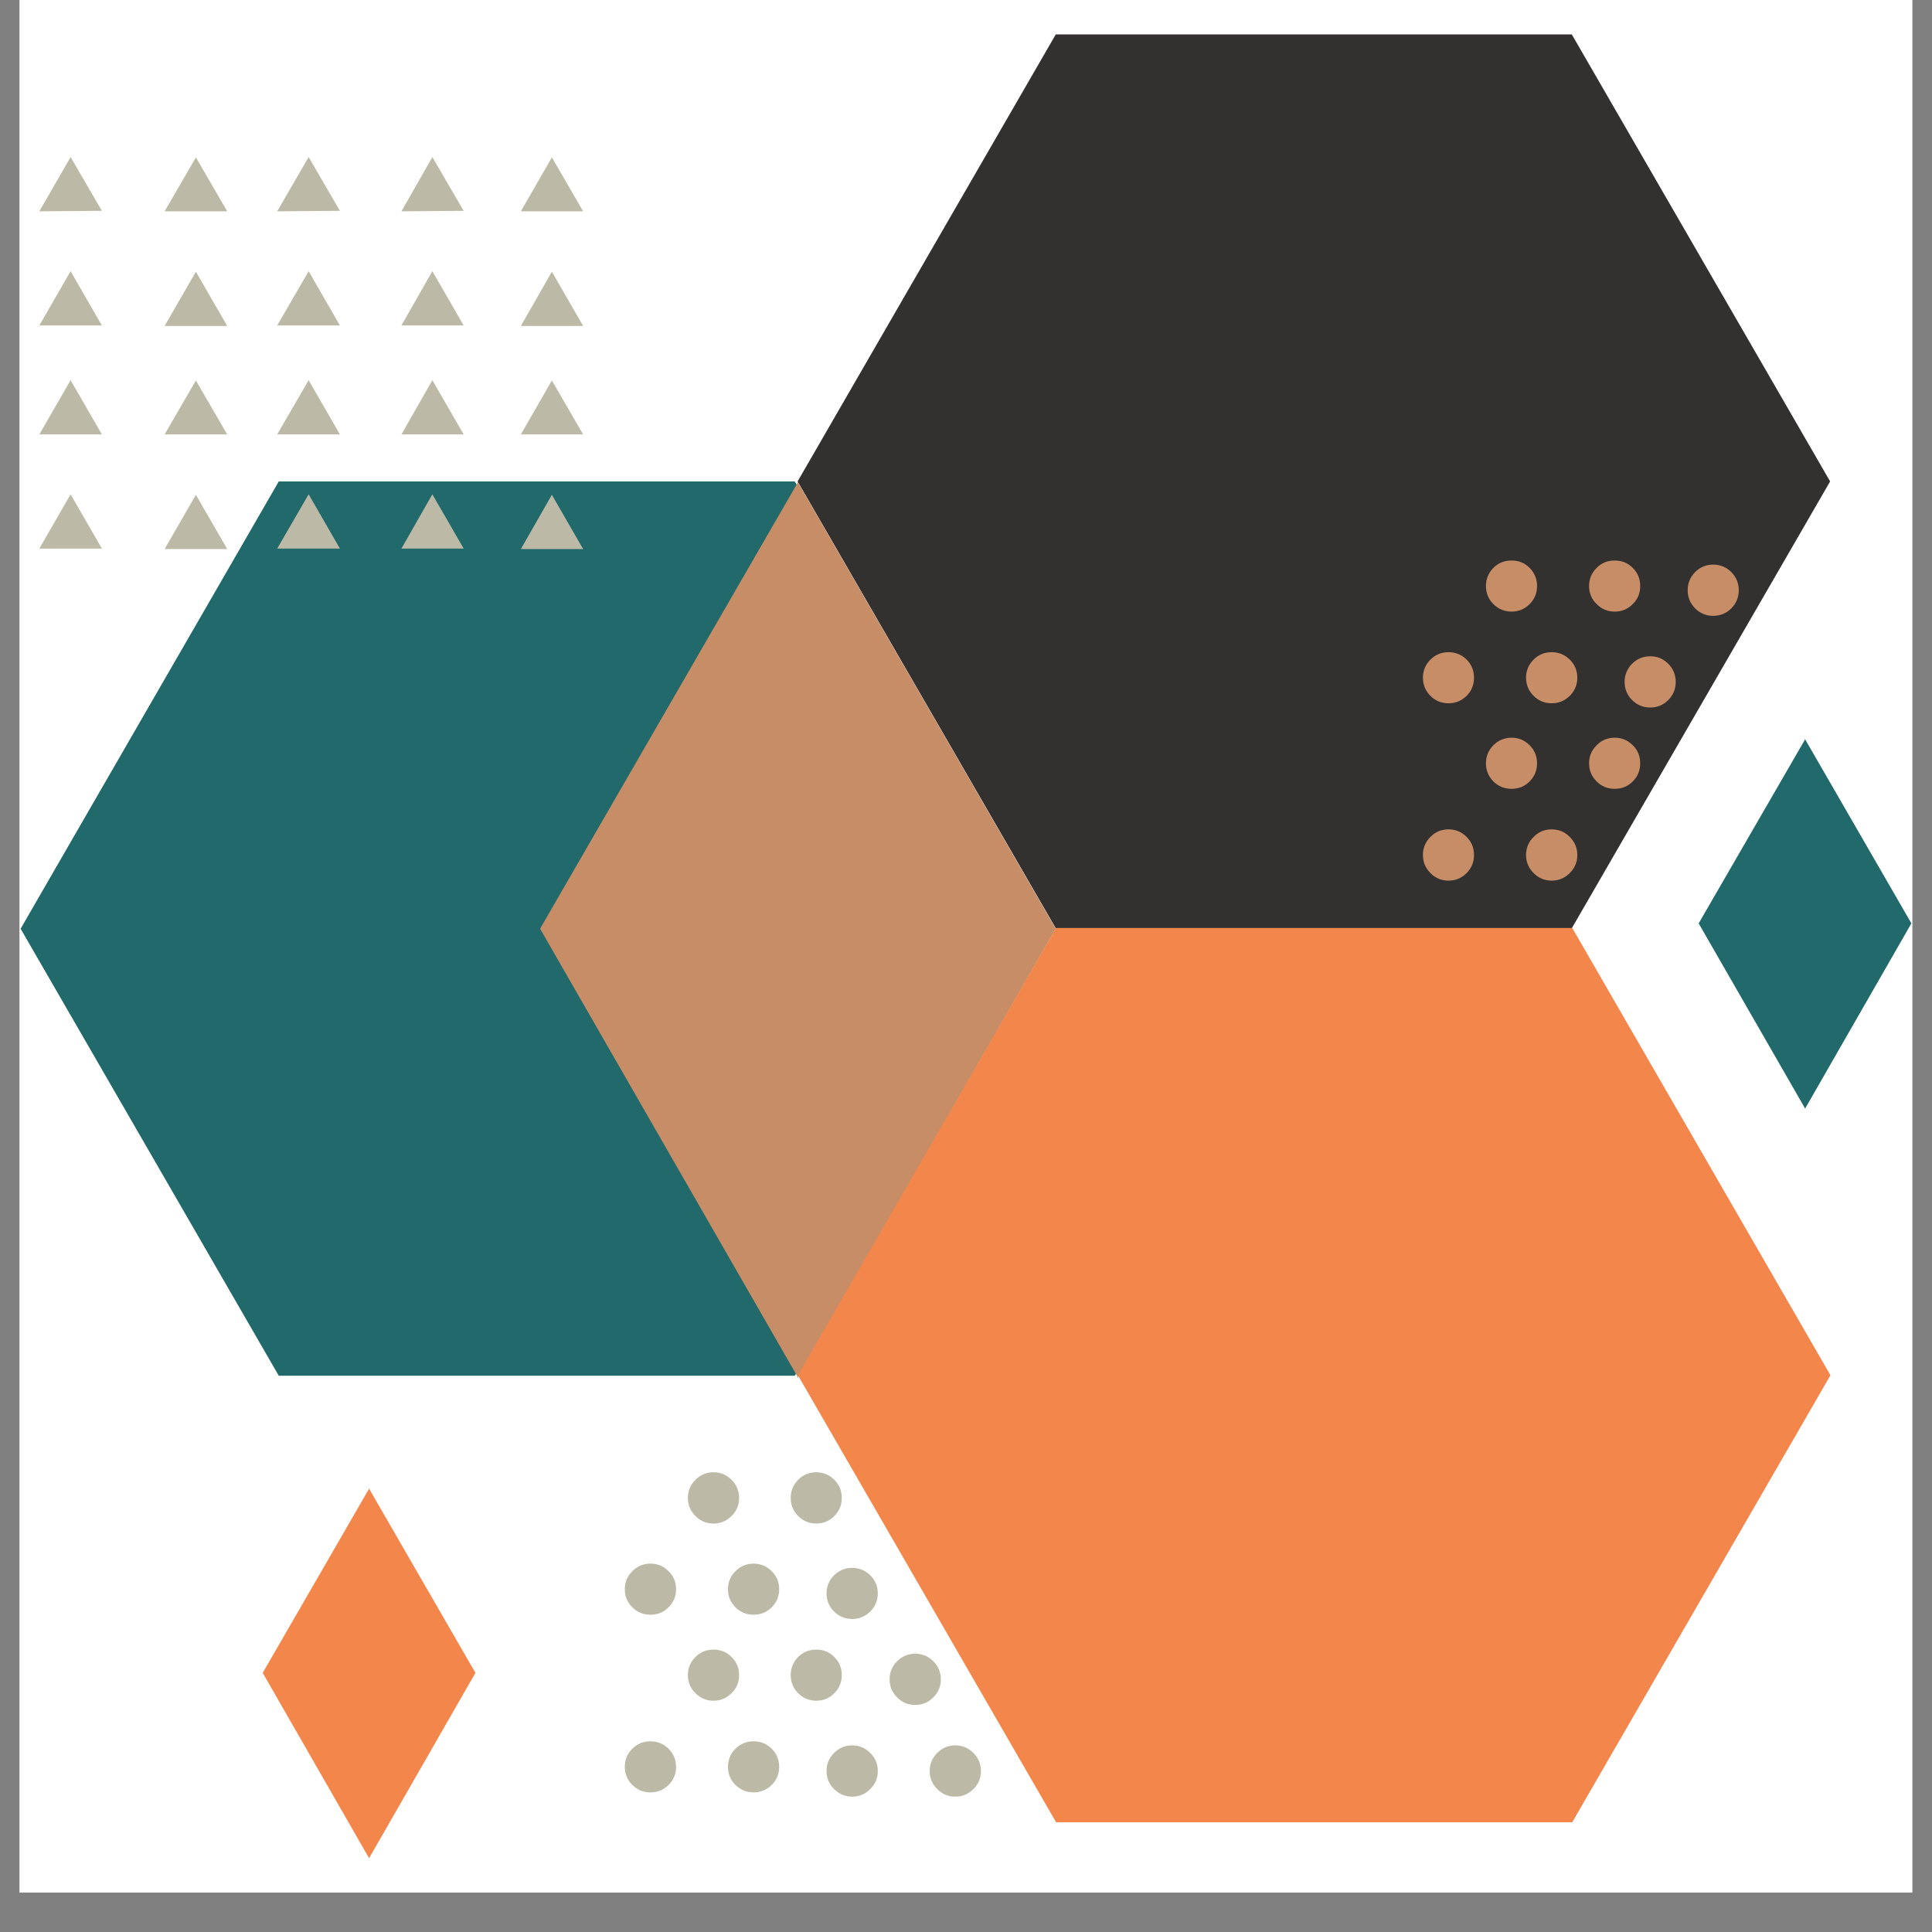 <svg xmlns="http://www.w3.org/2000/svg" xmlns:xlink="http://www.w3.org/1999/xlink" width="64" zoomAndPan="magnify" viewBox="0 0 48 48" height="64" preserveAspectRatio="xMidYMid meet" version="1.0"><rect x="0" y="0" width="48" height="48" fill="#808080" stroke="none"/><defs><clipPath id="2297df34b9"><path d="M 0.488 0 L 47.508 0 L 47.508 47.02 L 0.488 47.02 Z M 0.488 0 " clip-rule="nonzero"/></clipPath><clipPath id="0bb03c5470"><path d="M 0.488 11 L 27 11 L 27 35 L 0.488 35 Z M 0.488 11 " clip-rule="nonzero"/></clipPath><clipPath id="32cc4c682b"><path d="M 42 18 L 47.508 18 L 47.508 28 L 42 28 Z M 42 18 " clip-rule="nonzero"/></clipPath><clipPath id="07fb8652be"><path d="M 19 0.855 L 46 0.855 L 46 24 L 19 24 Z M 19 0.855 " clip-rule="nonzero"/></clipPath><clipPath id="6c7ebdca43"><path d="M 0.488 3 L 3 3 L 3 6 L 0.488 6 Z M 0.488 3 " clip-rule="nonzero"/></clipPath><clipPath id="ee0dbc4796"><path d="M 0.488 6 L 3 6 L 3 9 L 0.488 9 Z M 0.488 6 " clip-rule="nonzero"/></clipPath><clipPath id="847094d221"><path d="M 0.488 9 L 3 9 L 3 11 L 0.488 11 Z M 0.488 9 " clip-rule="nonzero"/></clipPath><clipPath id="1c017eb949"><path d="M 0.488 12 L 3 12 L 3 14 L 0.488 14 Z M 0.488 12 " clip-rule="nonzero"/></clipPath><clipPath id="914049893f"><path d="M 6 36 L 12 36 L 12 46.406 L 6 46.406 Z M 6 36 " clip-rule="nonzero"/></clipPath></defs><g clip-path="url(#2297df34b9)"><path fill="#ffffff" d="M 0.488 0 L 47.512 0 L 47.512 47.02 L 0.488 47.02 Z M 0.488 0 " fill-opacity="1" fill-rule="nonzero"/><path fill="#ffffff" d="M 0.488 0 L 47.512 0 L 47.512 47.02 L 0.488 47.02 Z M 0.488 0 " fill-opacity="1" fill-rule="nonzero"/></g><g clip-path="url(#0bb03c5470)"><path fill="#21696b" d="M 6.926 34.18 L 0.512 23.074 L 6.926 11.961 L 19.746 11.961 L 26.156 23.074 L 19.746 34.18 Z M 6.926 34.18 " fill-opacity="1" fill-rule="nonzero"/></g><g clip-path="url(#32cc4c682b)"><path fill="#21696b" d="M 44.852 27.535 L 47.488 22.941 L 44.852 18.375 L 44.852 18.355 L 44.852 18.367 L 44.844 18.355 L 44.844 18.375 L 42.203 22.941 L 44.844 27.535 L 44.844 27.543 L 44.852 27.543 Z M 44.852 27.535 " fill-opacity="1" fill-rule="nonzero"/></g><g clip-path="url(#07fb8652be)"><path fill="#333130" d="M 26.23 23.062 L 19.816 11.961 L 26.23 0.855 L 39.051 0.855 L 45.469 11.961 L 39.051 23.062 Z M 26.23 23.062 " fill-opacity="1" fill-rule="nonzero"/></g><g clip-path="url(#6c7ebdca43)"><path fill="#bcbaa6" d="M 2.531 5.238 L 0.977 5.25 L 1.754 3.902 Z M 2.531 5.238 " fill-opacity="1" fill-rule="nonzero"/></g><path fill="#bcbaa6" d="M 5.645 5.25 L 4.09 5.25 L 4.867 3.91 Z M 5.645 5.25 " fill-opacity="1" fill-rule="nonzero"/><path fill="#bcbaa6" d="M 8.445 5.238 L 6.887 5.25 L 7.668 3.902 Z M 8.445 5.238 " fill-opacity="1" fill-rule="nonzero"/><path fill="#bcbaa6" d="M 11.52 5.238 L 9.973 5.25 L 10.742 3.902 Z M 11.52 5.238 " fill-opacity="1" fill-rule="nonzero"/><path fill="#bcbaa6" d="M 14.488 5.25 L 12.941 5.25 L 13.711 3.91 Z M 14.488 5.25 " fill-opacity="1" fill-rule="nonzero"/><g clip-path="url(#ee0dbc4796)"><path fill="#bcbaa6" d="M 2.531 8.086 L 0.977 8.086 L 1.754 6.738 Z M 2.531 8.086 " fill-opacity="1" fill-rule="nonzero"/></g><path fill="#bcbaa6" d="M 5.645 8.098 L 4.09 8.098 L 4.867 6.75 Z M 5.645 8.098 " fill-opacity="1" fill-rule="nonzero"/><path fill="#bcbaa6" d="M 8.445 8.086 L 6.887 8.086 L 7.668 6.738 Z M 8.445 8.086 " fill-opacity="1" fill-rule="nonzero"/><path fill="#bcbaa6" d="M 11.52 8.086 L 9.973 8.086 L 10.742 6.738 Z M 11.52 8.086 " fill-opacity="1" fill-rule="nonzero"/><path fill="#bcbaa6" d="M 14.488 8.098 L 12.941 8.098 L 13.711 6.75 Z M 14.488 8.098 " fill-opacity="1" fill-rule="nonzero"/><g clip-path="url(#847094d221)"><path fill="#bcbaa6" d="M 2.531 10.793 L 0.977 10.793 L 1.754 9.445 Z M 2.531 10.793 " fill-opacity="1" fill-rule="nonzero"/></g><path fill="#bcbaa6" d="M 5.645 10.793 L 4.09 10.793 L 4.867 9.453 Z M 5.645 10.793 " fill-opacity="1" fill-rule="nonzero"/><path fill="#bcbaa6" d="M 8.445 10.793 L 6.887 10.793 L 7.668 9.445 Z M 8.445 10.793 " fill-opacity="1" fill-rule="nonzero"/><path fill="#bcbaa6" d="M 11.52 10.793 L 9.973 10.793 L 10.742 9.445 Z M 11.52 10.793 " fill-opacity="1" fill-rule="nonzero"/><path fill="#bcbaa6" d="M 14.488 10.793 L 12.941 10.793 L 13.711 9.453 Z M 14.488 10.793 " fill-opacity="1" fill-rule="nonzero"/><g clip-path="url(#1c017eb949)"><path fill="#bcbaa6" d="M 2.531 13.629 L 0.977 13.629 L 1.754 12.281 Z M 2.531 13.629 " fill-opacity="1" fill-rule="nonzero"/></g><path fill="#bcbaa6" d="M 5.645 13.641 L 4.09 13.641 L 4.867 12.293 Z M 5.645 13.641 " fill-opacity="1" fill-rule="nonzero"/><path fill="#bcbaa6" d="M 8.445 13.629 L 6.887 13.629 L 7.668 12.281 Z M 8.445 13.629 " fill-opacity="1" fill-rule="nonzero"/><path fill="#bcbaa6" d="M 11.52 13.629 L 9.973 13.629 L 10.742 12.281 Z M 11.52 13.629 " fill-opacity="1" fill-rule="nonzero"/><path fill="#bcbaa6" d="M 14.488 13.641 L 12.941 13.641 L 13.711 12.293 Z M 14.488 13.641 " fill-opacity="1" fill-rule="nonzero"/><path fill="#bcbaa6" d="M 18.363 37.215 C 18.363 37.391 18.301 37.539 18.176 37.664 C 18.051 37.789 17.902 37.852 17.727 37.852 C 17.551 37.852 17.402 37.789 17.277 37.664 C 17.152 37.539 17.09 37.391 17.09 37.215 C 17.09 37.039 17.152 36.891 17.277 36.766 C 17.402 36.641 17.551 36.578 17.727 36.578 C 17.902 36.578 18.051 36.641 18.176 36.766 C 18.301 36.891 18.363 37.039 18.363 37.215 Z M 18.363 37.215 " fill-opacity="1" fill-rule="nonzero"/><path fill="#bcbaa6" d="M 20.914 37.215 C 20.914 37.391 20.852 37.539 20.73 37.664 C 20.605 37.789 20.457 37.852 20.281 37.852 C 20.105 37.852 19.953 37.789 19.828 37.664 C 19.707 37.539 19.645 37.391 19.645 37.215 C 19.645 37.039 19.707 36.891 19.828 36.766 C 19.953 36.641 20.105 36.578 20.281 36.578 C 20.457 36.578 20.605 36.641 20.73 36.766 C 20.852 36.891 20.914 37.039 20.914 37.215 Z M 20.914 37.215 " fill-opacity="1" fill-rule="nonzero"/><path fill="#bcbaa6" d="M 23.375 37.32 C 23.375 37.496 23.312 37.645 23.188 37.77 C 23.062 37.895 22.914 37.957 22.738 37.957 C 22.562 37.957 22.414 37.895 22.289 37.77 C 22.164 37.645 22.102 37.496 22.102 37.32 C 22.102 37.145 22.164 36.992 22.289 36.871 C 22.414 36.746 22.562 36.684 22.738 36.684 C 22.914 36.684 23.062 36.746 23.188 36.871 C 23.312 36.992 23.375 37.145 23.375 37.32 Z M 23.375 37.32 " fill-opacity="1" fill-rule="nonzero"/><path fill="#bcbaa6" d="M 25.926 37.32 C 25.926 37.496 25.863 37.645 25.742 37.77 C 25.617 37.895 25.465 37.957 25.289 37.957 C 25.113 37.957 24.965 37.895 24.84 37.77 C 24.719 37.645 24.656 37.496 24.656 37.32 C 24.656 37.145 24.719 36.992 24.84 36.871 C 24.965 36.746 25.113 36.684 25.289 36.684 C 25.465 36.684 25.617 36.746 25.742 36.871 C 25.863 36.992 25.926 37.145 25.926 37.32 Z M 25.926 37.32 " fill-opacity="1" fill-rule="nonzero"/><path fill="#bcbaa6" d="M 16.797 39.484 C 16.797 39.66 16.734 39.809 16.609 39.934 C 16.484 40.059 16.336 40.117 16.16 40.117 C 15.984 40.117 15.836 40.059 15.711 39.934 C 15.586 39.809 15.523 39.66 15.523 39.484 C 15.523 39.309 15.586 39.156 15.711 39.035 C 15.836 38.91 15.984 38.848 16.16 38.848 C 16.336 38.848 16.484 38.91 16.609 39.035 C 16.734 39.156 16.797 39.309 16.797 39.484 Z M 16.797 39.484 " fill-opacity="1" fill-rule="nonzero"/><path fill="#bcbaa6" d="M 19.359 39.484 C 19.359 39.66 19.297 39.809 19.172 39.934 C 19.047 40.059 18.898 40.117 18.723 40.117 C 18.547 40.117 18.398 40.059 18.273 39.934 C 18.148 39.809 18.086 39.66 18.086 39.484 C 18.086 39.309 18.148 39.156 18.273 39.035 C 18.398 38.91 18.547 38.848 18.723 38.848 C 18.898 38.848 19.047 38.91 19.172 39.035 C 19.297 39.156 19.359 39.309 19.359 39.484 Z M 19.359 39.484 " fill-opacity="1" fill-rule="nonzero"/><path fill="#bcbaa6" d="M 21.809 39.586 C 21.809 39.762 21.746 39.914 21.621 40.039 C 21.496 40.16 21.348 40.223 21.172 40.223 C 20.996 40.223 20.848 40.16 20.723 40.039 C 20.598 39.914 20.535 39.762 20.535 39.586 C 20.535 39.41 20.598 39.262 20.723 39.137 C 20.848 39.016 20.996 38.953 21.172 38.953 C 21.348 38.953 21.496 39.016 21.621 39.137 C 21.746 39.262 21.809 39.41 21.809 39.586 Z M 21.809 39.586 " fill-opacity="1" fill-rule="nonzero"/><path fill="#bcbaa6" d="M 24.371 39.586 C 24.371 39.762 24.309 39.914 24.184 40.039 C 24.059 40.16 23.91 40.223 23.734 40.223 C 23.559 40.223 23.41 40.16 23.285 40.039 C 23.16 39.914 23.098 39.762 23.098 39.586 C 23.098 39.41 23.16 39.262 23.285 39.137 C 23.41 39.016 23.559 38.953 23.734 38.953 C 23.91 38.953 24.059 39.016 24.184 39.137 C 24.309 39.262 24.371 39.41 24.371 39.586 Z M 24.371 39.586 " fill-opacity="1" fill-rule="nonzero"/><path fill="#bcbaa6" d="M 18.363 41.617 C 18.363 41.793 18.301 41.945 18.176 42.066 C 18.051 42.191 17.902 42.254 17.727 42.254 C 17.551 42.254 17.402 42.191 17.277 42.066 C 17.152 41.945 17.09 41.793 17.09 41.617 C 17.09 41.441 17.152 41.293 17.277 41.168 C 17.402 41.043 17.551 40.984 17.727 40.984 C 17.902 40.984 18.051 41.043 18.176 41.168 C 18.301 41.293 18.363 41.441 18.363 41.617 Z M 18.363 41.617 " fill-opacity="1" fill-rule="nonzero"/><path fill="#bcbaa6" d="M 20.914 41.617 C 20.914 41.793 20.852 41.945 20.73 42.066 C 20.605 42.191 20.457 42.254 20.281 42.254 C 20.105 42.254 19.953 42.191 19.828 42.066 C 19.707 41.945 19.645 41.793 19.645 41.617 C 19.645 41.441 19.707 41.293 19.828 41.168 C 19.953 41.043 20.105 40.984 20.281 40.984 C 20.457 40.984 20.605 41.043 20.73 41.168 C 20.852 41.293 20.914 41.441 20.914 41.617 Z M 20.914 41.617 " fill-opacity="1" fill-rule="nonzero"/><path fill="#bcbaa6" d="M 23.375 41.723 C 23.375 41.898 23.312 42.047 23.188 42.172 C 23.062 42.297 22.914 42.359 22.738 42.359 C 22.562 42.359 22.414 42.297 22.289 42.172 C 22.164 42.047 22.102 41.898 22.102 41.723 C 22.102 41.547 22.164 41.398 22.289 41.273 C 22.414 41.148 22.562 41.086 22.738 41.086 C 22.914 41.086 23.062 41.148 23.188 41.273 C 23.312 41.398 23.375 41.547 23.375 41.723 Z M 23.375 41.723 " fill-opacity="1" fill-rule="nonzero"/><path fill="#bcbaa6" d="M 25.926 41.723 C 25.926 41.898 25.863 42.047 25.742 42.172 C 25.617 42.297 25.465 42.359 25.289 42.359 C 25.113 42.359 24.965 42.297 24.84 42.172 C 24.719 42.047 24.656 41.898 24.656 41.723 C 24.656 41.547 24.719 41.398 24.84 41.273 C 24.965 41.148 25.113 41.086 25.289 41.086 C 25.465 41.086 25.617 41.148 25.742 41.273 C 25.863 41.398 25.926 41.547 25.926 41.723 Z M 25.926 41.723 " fill-opacity="1" fill-rule="nonzero"/><path fill="#bcbaa6" d="M 16.797 43.898 C 16.797 44.07 16.734 44.223 16.609 44.348 C 16.484 44.469 16.336 44.531 16.16 44.531 C 15.984 44.531 15.836 44.469 15.711 44.348 C 15.586 44.223 15.523 44.07 15.523 43.898 C 15.523 43.723 15.586 43.57 15.711 43.445 C 15.836 43.324 15.984 43.262 16.16 43.262 C 16.336 43.262 16.484 43.324 16.609 43.445 C 16.734 43.57 16.797 43.723 16.797 43.898 Z M 16.797 43.898 " fill-opacity="1" fill-rule="nonzero"/><path fill="#bcbaa6" d="M 19.359 43.898 C 19.359 44.07 19.297 44.223 19.172 44.348 C 19.047 44.469 18.898 44.531 18.723 44.531 C 18.547 44.531 18.398 44.469 18.273 44.348 C 18.148 44.223 18.086 44.07 18.086 43.898 C 18.086 43.723 18.148 43.57 18.273 43.445 C 18.398 43.324 18.547 43.262 18.723 43.262 C 18.898 43.262 19.047 43.324 19.172 43.445 C 19.297 43.57 19.359 43.723 19.359 43.898 Z M 19.359 43.898 " fill-opacity="1" fill-rule="nonzero"/><path fill="#bcbaa6" d="M 21.809 44 C 21.809 44.176 21.746 44.328 21.621 44.449 C 21.496 44.574 21.348 44.637 21.172 44.637 C 20.996 44.637 20.848 44.574 20.723 44.449 C 20.598 44.328 20.535 44.176 20.535 44 C 20.535 43.824 20.598 43.676 20.723 43.551 C 20.848 43.426 20.996 43.363 21.172 43.363 C 21.348 43.363 21.496 43.426 21.621 43.551 C 21.746 43.676 21.809 43.824 21.809 44 Z M 21.809 44 " fill-opacity="1" fill-rule="nonzero"/><path fill="#bcbaa6" d="M 24.371 44 C 24.371 44.176 24.309 44.328 24.184 44.449 C 24.059 44.574 23.91 44.637 23.734 44.637 C 23.559 44.637 23.41 44.574 23.285 44.449 C 23.16 44.328 23.098 44.176 23.098 44 C 23.098 43.824 23.16 43.676 23.285 43.551 C 23.41 43.426 23.559 43.363 23.734 43.363 C 23.91 43.363 24.059 43.426 24.184 43.551 C 24.309 43.676 24.371 43.824 24.371 44 Z M 24.371 44 " fill-opacity="1" fill-rule="nonzero"/><path fill="#c78d67" d="M 19.832 34.207 L 26.23 23.074 L 19.832 11.996 L 19.832 11.969 L 19.824 11.988 L 19.816 11.969 L 19.816 11.996 L 13.418 23.074 L 19.816 34.207 L 19.816 34.234 L 19.824 34.215 L 19.832 34.234 Z M 19.832 34.207 " fill-opacity="1" fill-rule="nonzero"/><path fill="#c78d67" d="M 38.188 14.559 C 38.188 14.734 38.125 14.887 38.004 15.008 C 37.879 15.133 37.73 15.195 37.555 15.195 C 37.379 15.195 37.227 15.133 37.102 15.008 C 36.98 14.887 36.918 14.734 36.918 14.559 C 36.918 14.383 36.98 14.234 37.102 14.109 C 37.227 13.984 37.379 13.926 37.555 13.926 C 37.73 13.926 37.879 13.984 38.004 14.109 C 38.125 14.234 38.188 14.383 38.188 14.559 Z M 38.188 14.559 " fill-opacity="1" fill-rule="nonzero"/><path fill="#c78d67" d="M 40.75 14.559 C 40.75 14.734 40.691 14.887 40.566 15.008 C 40.441 15.133 40.293 15.195 40.117 15.195 C 39.941 15.195 39.789 15.133 39.668 15.008 C 39.543 14.887 39.48 14.734 39.48 14.559 C 39.48 14.383 39.543 14.234 39.668 14.109 C 39.789 13.984 39.941 13.926 40.117 13.926 C 40.293 13.926 40.441 13.984 40.566 14.109 C 40.691 14.234 40.75 14.383 40.75 14.559 Z M 40.75 14.559 " fill-opacity="1" fill-rule="nonzero"/><path fill="#c78d67" d="M 43.199 14.664 C 43.199 14.84 43.137 14.988 43.016 15.113 C 42.891 15.238 42.738 15.301 42.562 15.301 C 42.391 15.301 42.238 15.238 42.113 15.113 C 41.992 14.988 41.93 14.84 41.93 14.664 C 41.93 14.488 41.992 14.34 42.113 14.215 C 42.238 14.09 42.391 14.027 42.562 14.027 C 42.738 14.027 42.891 14.09 43.016 14.215 C 43.137 14.34 43.199 14.488 43.199 14.664 Z M 43.199 14.664 " fill-opacity="1" fill-rule="nonzero"/><path fill="#c78d67" d="M 36.621 16.836 C 36.621 17.012 36.562 17.164 36.438 17.289 C 36.312 17.41 36.164 17.473 35.988 17.473 C 35.812 17.473 35.66 17.41 35.539 17.289 C 35.414 17.164 35.352 17.012 35.352 16.836 C 35.352 16.664 35.414 16.512 35.539 16.387 C 35.66 16.266 35.812 16.203 35.988 16.203 C 36.164 16.203 36.312 16.266 36.438 16.387 C 36.562 16.512 36.621 16.664 36.621 16.836 Z M 36.621 16.836 " fill-opacity="1" fill-rule="nonzero"/><path fill="#c78d67" d="M 39.188 16.836 C 39.188 17.012 39.125 17.164 39 17.289 C 38.875 17.41 38.727 17.473 38.551 17.473 C 38.375 17.473 38.223 17.41 38.102 17.289 C 37.977 17.164 37.914 17.012 37.914 16.836 C 37.914 16.664 37.977 16.512 38.102 16.387 C 38.223 16.266 38.375 16.203 38.551 16.203 C 38.727 16.203 38.875 16.266 39 16.387 C 39.125 16.512 39.188 16.664 39.188 16.836 Z M 39.188 16.836 " fill-opacity="1" fill-rule="nonzero"/><path fill="#c78d67" d="M 41.633 16.941 C 41.633 17.117 41.57 17.27 41.449 17.391 C 41.324 17.516 41.176 17.578 41 17.578 C 40.824 17.578 40.672 17.516 40.547 17.391 C 40.426 17.27 40.363 17.117 40.363 16.941 C 40.363 16.766 40.426 16.617 40.547 16.492 C 40.672 16.367 40.824 16.305 41 16.305 C 41.176 16.305 41.324 16.367 41.449 16.492 C 41.57 16.617 41.633 16.766 41.633 16.941 Z M 41.633 16.941 " fill-opacity="1" fill-rule="nonzero"/><path fill="#c78d67" d="M 38.188 18.965 C 38.188 19.141 38.125 19.289 38.004 19.414 C 37.879 19.539 37.73 19.598 37.555 19.598 C 37.379 19.598 37.227 19.539 37.102 19.414 C 36.98 19.289 36.918 19.141 36.918 18.965 C 36.918 18.789 36.98 18.637 37.102 18.516 C 37.227 18.391 37.379 18.328 37.555 18.328 C 37.73 18.328 37.879 18.391 38.004 18.516 C 38.125 18.637 38.188 18.789 38.188 18.965 Z M 38.188 18.965 " fill-opacity="1" fill-rule="nonzero"/><path fill="#c78d67" d="M 40.75 18.965 C 40.75 19.141 40.691 19.289 40.566 19.414 C 40.441 19.539 40.293 19.598 40.117 19.598 C 39.941 19.598 39.789 19.539 39.668 19.414 C 39.543 19.289 39.48 19.141 39.48 18.965 C 39.48 18.789 39.543 18.637 39.668 18.516 C 39.789 18.391 39.941 18.328 40.117 18.328 C 40.293 18.328 40.441 18.391 40.566 18.516 C 40.691 18.637 40.75 18.789 40.75 18.965 Z M 40.75 18.965 " fill-opacity="1" fill-rule="nonzero"/><path fill="#c78d67" d="M 36.621 21.242 C 36.621 21.418 36.562 21.566 36.438 21.691 C 36.312 21.816 36.164 21.879 35.988 21.879 C 35.812 21.879 35.66 21.816 35.539 21.691 C 35.414 21.566 35.352 21.418 35.352 21.242 C 35.352 21.066 35.414 20.918 35.539 20.793 C 35.66 20.668 35.812 20.605 35.988 20.605 C 36.164 20.605 36.312 20.668 36.438 20.793 C 36.562 20.918 36.621 21.066 36.621 21.242 Z M 36.621 21.242 " fill-opacity="1" fill-rule="nonzero"/><path fill="#c78d67" d="M 39.188 21.242 C 39.188 21.418 39.125 21.566 39 21.691 C 38.875 21.816 38.727 21.879 38.551 21.879 C 38.375 21.879 38.223 21.816 38.102 21.691 C 37.977 21.566 37.914 21.418 37.914 21.242 C 37.914 21.066 37.977 20.918 38.102 20.793 C 38.223 20.668 38.375 20.605 38.551 20.605 C 38.727 20.605 38.875 20.668 39 20.793 C 39.125 20.918 39.188 21.066 39.188 21.242 Z M 39.188 21.242 " fill-opacity="1" fill-rule="nonzero"/><path fill="#f3864a" d="M 26.238 45.273 L 19.824 34.168 L 26.238 23.055 L 39.062 23.055 L 45.477 34.168 L 39.062 45.273 Z M 26.238 45.273 " fill-opacity="1" fill-rule="nonzero"/><g clip-path="url(#914049893f)"><path fill="#f3864a" d="M 9.176 46.156 L 11.812 41.562 L 9.176 36.996 L 9.176 36.977 L 9.164 36.988 L 9.164 36.977 L 9.164 36.996 L 6.527 41.562 L 9.164 46.156 L 9.164 46.164 L 9.176 46.164 Z M 9.176 46.156 " fill-opacity="1" fill-rule="nonzero"/></g></svg>